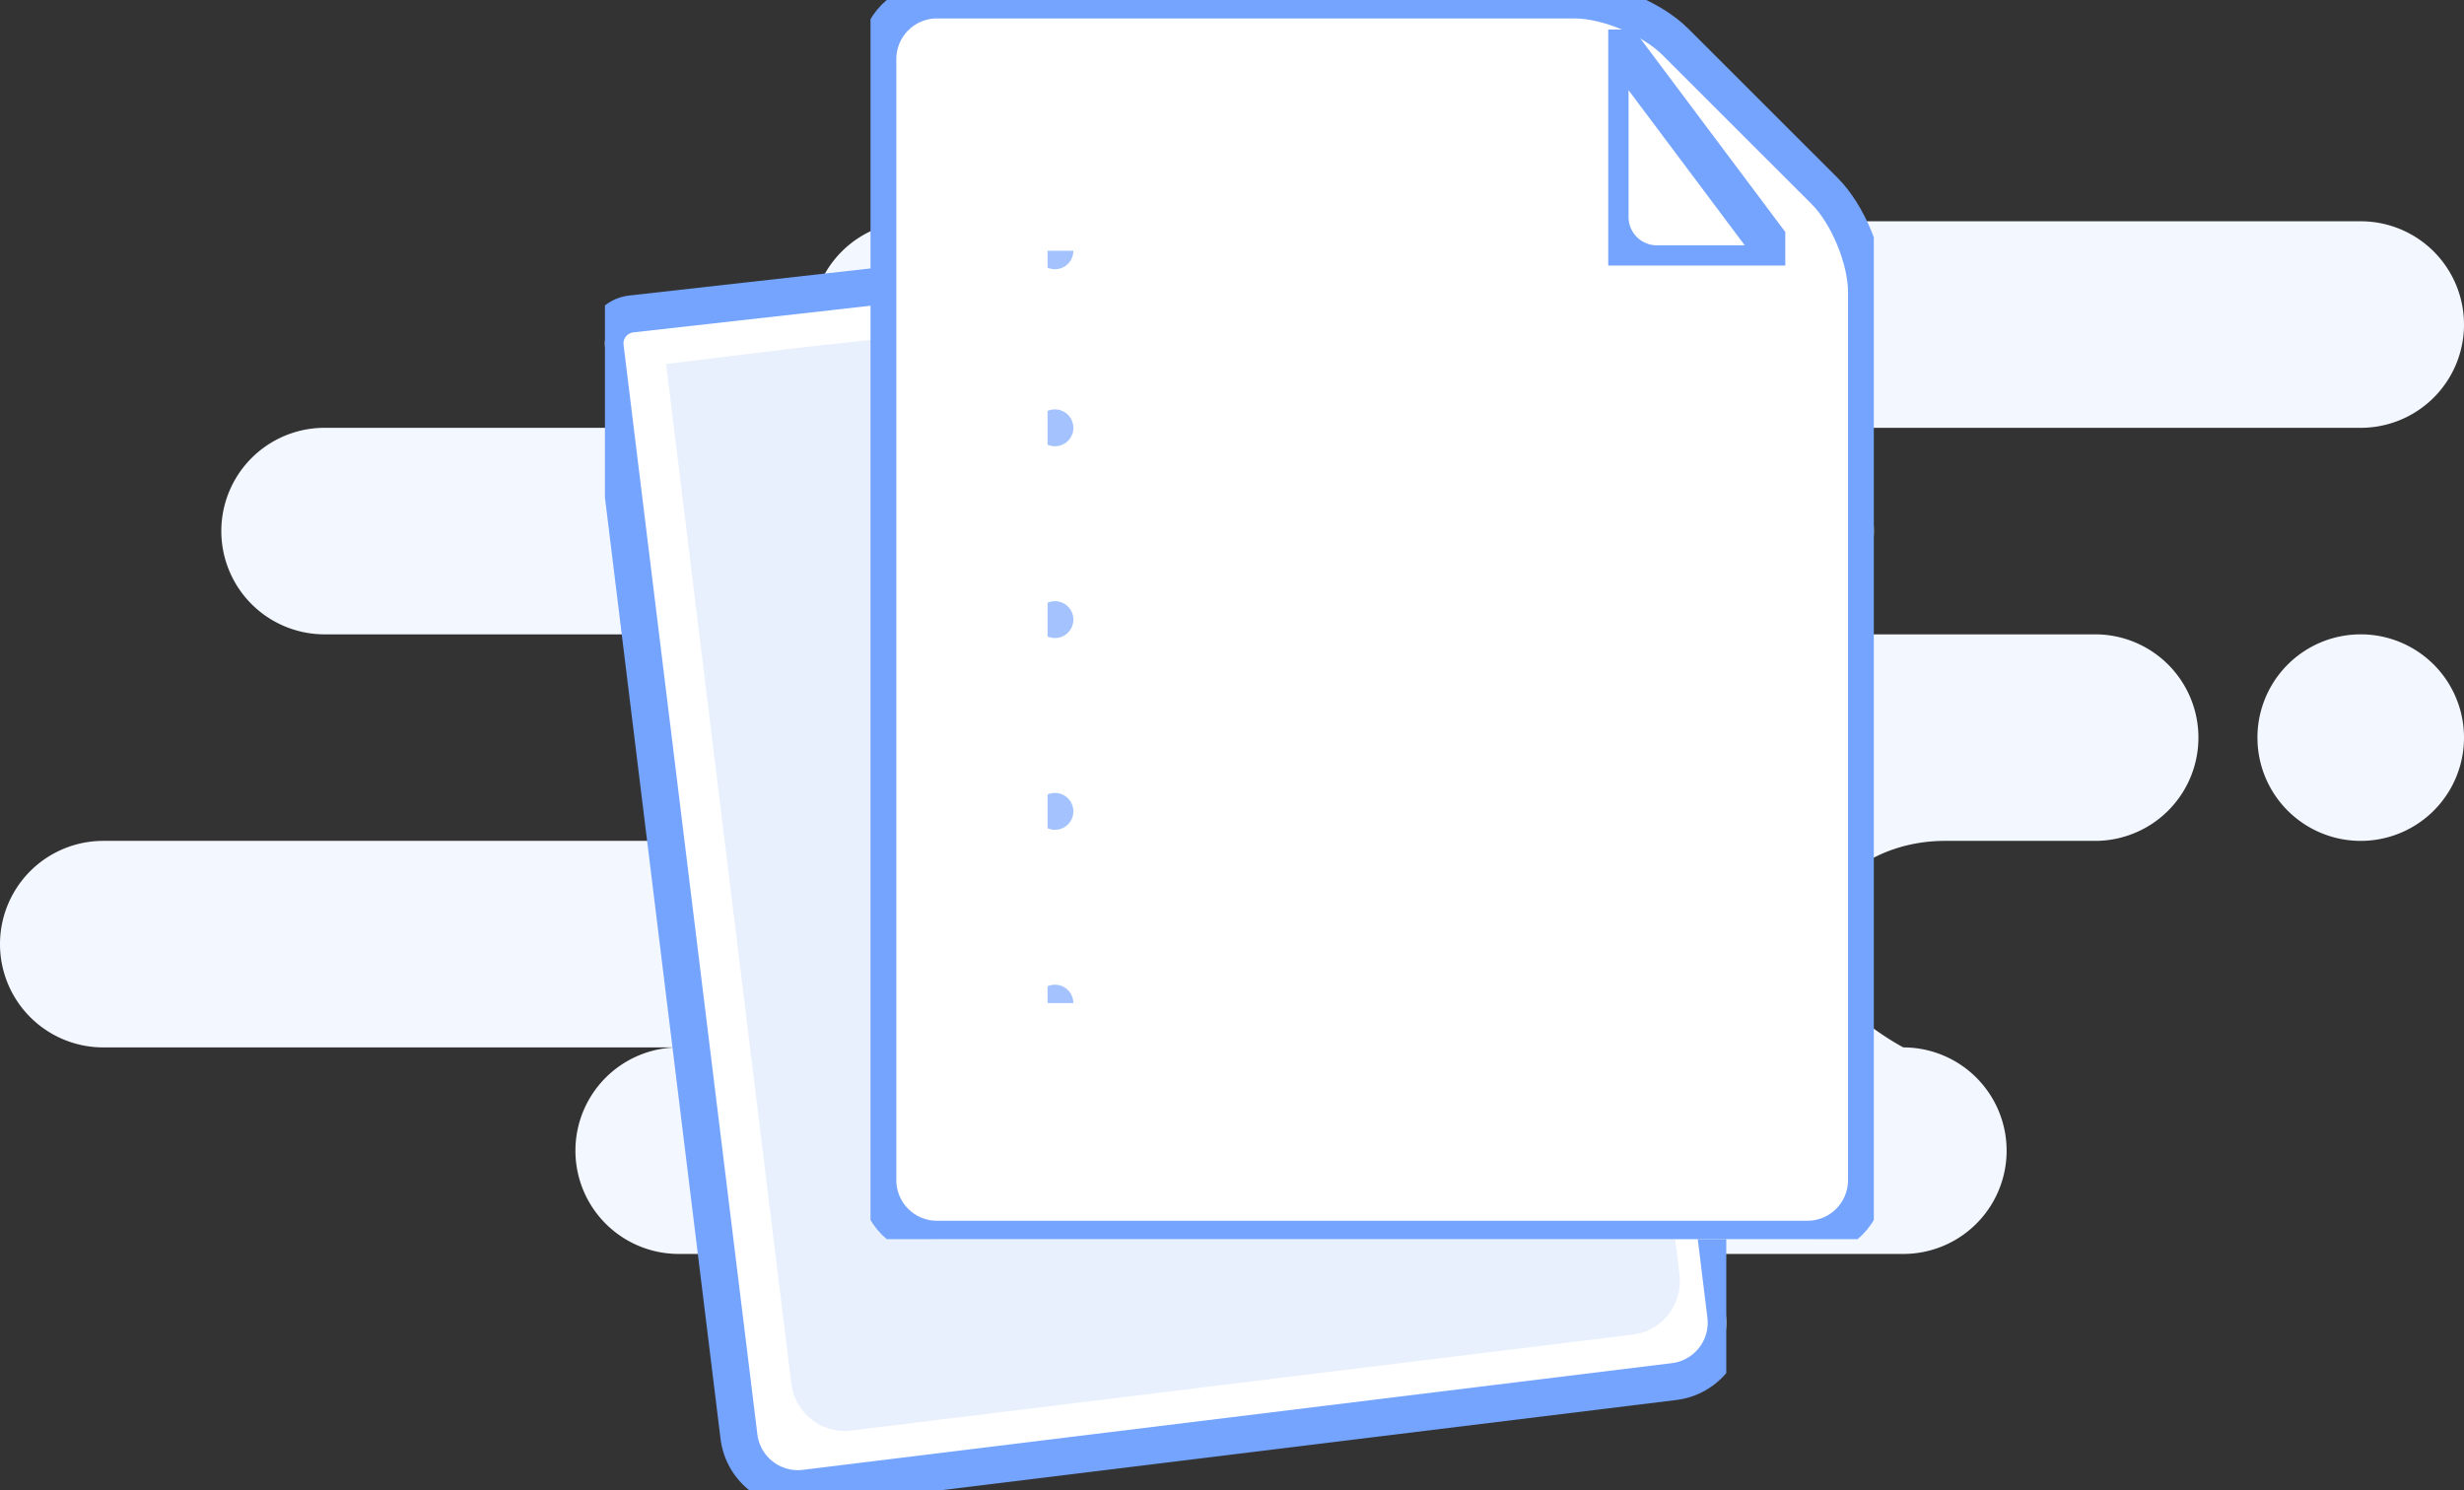 <svg width="167" height="101" xmlns="http://www.w3.org/2000/svg" xmlns:xlink="http://www.w3.org/1999/xlink" xmlns:svgjs="http://svgjs.com/svgjs" viewBox="2528 534 167 101"><rect x="2528" y="534" width="167" height="101" fill="#333333" stroke="none"/><svg width="167" height="70" xmlns="http://www.w3.org/2000/svg" xmlns:xlink="http://www.w3.org/1999/xlink" xmlns:svgjs="http://svgjs.com/svgjs" fill="#f3f7ff" x="2528" y="549"><svg xmlns="http://www.w3.org/2000/svg" xmlns:xlink="http://www.w3.org/1999/xlink" width="167" height="70"><path paint-order="stroke fill markers" fill-rule="evenodd" d="M129 70H46a7 7 0 1 1 0-14H7a7 7 0 0 1 0-14h40a7 7 0 1 0 0-14H22a7 7 0 0 1 0-14h40a7 7 0 0 1 0-14h98a7 7 0 1 1 0 14h-40a7 7 0 1 1 0 14h22a7 7 0 0 1 0 14h-10.174c-4.875 0-8.826 3.134-8.826 7s6 7 6 7a7 7 0 0 1 0 14zm31-28a7 7 0 1 1 0-14 7 7 0 0 1 0 14z"/></svg></svg><svg width="76" height="87" xmlns="http://www.w3.org/2000/svg" xmlns:xlink="http://www.w3.org/1999/xlink" xmlns:svgjs="http://svgjs.com/svgjs" viewBox="0 0.086 76 86.828" fill="#fff" stroke-miterlimit="10" stroke-linecap="round" stroke="#75a4fe" stroke-width="2.5" x="2569" y="548"><svg xmlns="http://www.w3.org/2000/svg" xmlns:xlink="http://www.w3.org/1999/xlink" width="76" height="87" viewBox="0.278 0 75.562 86.327"><path paint-order="stroke fill markers" fill-rule="evenodd" d="M65.672 0l9.302 67.843.835 6.806a4 4 0 0 1-3.482 4.458l-58.56 7.19a4 4 0 0 1-4.458-3.483L.293 9.387a2 2 0 0 1 1.741-2.23c.007 0 .014 0 .021-.002l4.858-.545L65.672 0m-54.83 6.17l4.587-.515-4.587.515"/></svg></svg><svg width="69" height="79" xmlns="http://www.w3.org/2000/svg" xmlns:xlink="http://www.w3.org/1999/xlink" xmlns:svgjs="http://svgjs.com/svgjs" viewBox="0.144 0 68.711 79" fill="#e8f0fe" x="2573" y="552"><svg xmlns="http://www.w3.org/2000/svg" xmlns:xlink="http://www.w3.org/1999/xlink" width="69" height="79" viewBox="0.37 0.269 67.974 78.152"><path paint-order="stroke fill markers" fill-rule="evenodd" d="M59.14.27l8.42 61.483.757 6.168c.244 1.987-1.15 3.794-3.114 4.035l-52.442 6.439c-1.963.24-3.753-1.175-3.997-3.162L.37 6.872l8.473-1.04L59.14.268"/></svg></svg><svg width="68" height="84" xmlns="http://www.w3.org/2000/svg" xmlns:xlink="http://www.w3.org/1999/xlink" xmlns:svgjs="http://svgjs.com/svgjs" viewBox="0.5 0 67 84" fill="#fff" stroke-miterlimit="100" stroke="#75a4fe" stroke-width="2.5" x="2587" y="534"><svg xmlns="http://www.w3.org/2000/svg" xmlns:xlink="http://www.w3.org/1999/xlink" width="68" height="84" viewBox="0.672 0 67 84"><path paint-order="stroke fill markers" fill-rule="evenodd" d="M4.672 0h43.213c2.212 0 5.264 1.264 6.829 2.828L64.842 12.95c1.565 1.563 2.83 4.615 2.83 6.827V80c0 2.212-1.788 4-4 4h-59c-2.212 0-4-1.788-4-4V4c0-2.212 1.788-4 4-4z"/></svg></svg><svg width="12" height="16" xmlns="http://www.w3.org/2000/svg" xmlns:xlink="http://www.w3.org/1999/xlink" xmlns:svgjs="http://svgjs.com/svgjs" viewBox="0.008 0 11.984 16" fill="none" stroke-miterlimit="10" stroke-linejoin="round" stroke-linecap="round" stroke="#75a4fe" stroke-width="2.5" x="2637" y="536"><svg xmlns="http://www.w3.org/2000/svg" xmlns:xlink="http://www.w3.org/1999/xlink" width="12" height="16" viewBox="0.672 0.403 10.934 14.597"><path paint-order="stroke fill markers" d="M.672.403V12a3 3 0 0 0 3 3h7.933L.672.403"/></svg></svg><svg width="44" height="51" xmlns="http://www.w3.org/2000/svg" xmlns:xlink="http://www.w3.org/1999/xlink" xmlns:svgjs="http://svgjs.com/svgjs" viewBox="0.5 0 43 51" fill="none" stroke-miterlimit="10" stroke-linejoin="round" stroke-linecap="round" stroke="#a4c3fe" stroke-width="2.5" x="2599" y="551"><svg xmlns="http://www.w3.org/2000/svg" width="44" height="51" viewBox="0.672 0 43 51"><path paint-order="stroke fill markers" d="M.672 0h0m0 12h0m0 13h0m0 13h0m0 13h0"/></svg></svg></svg>